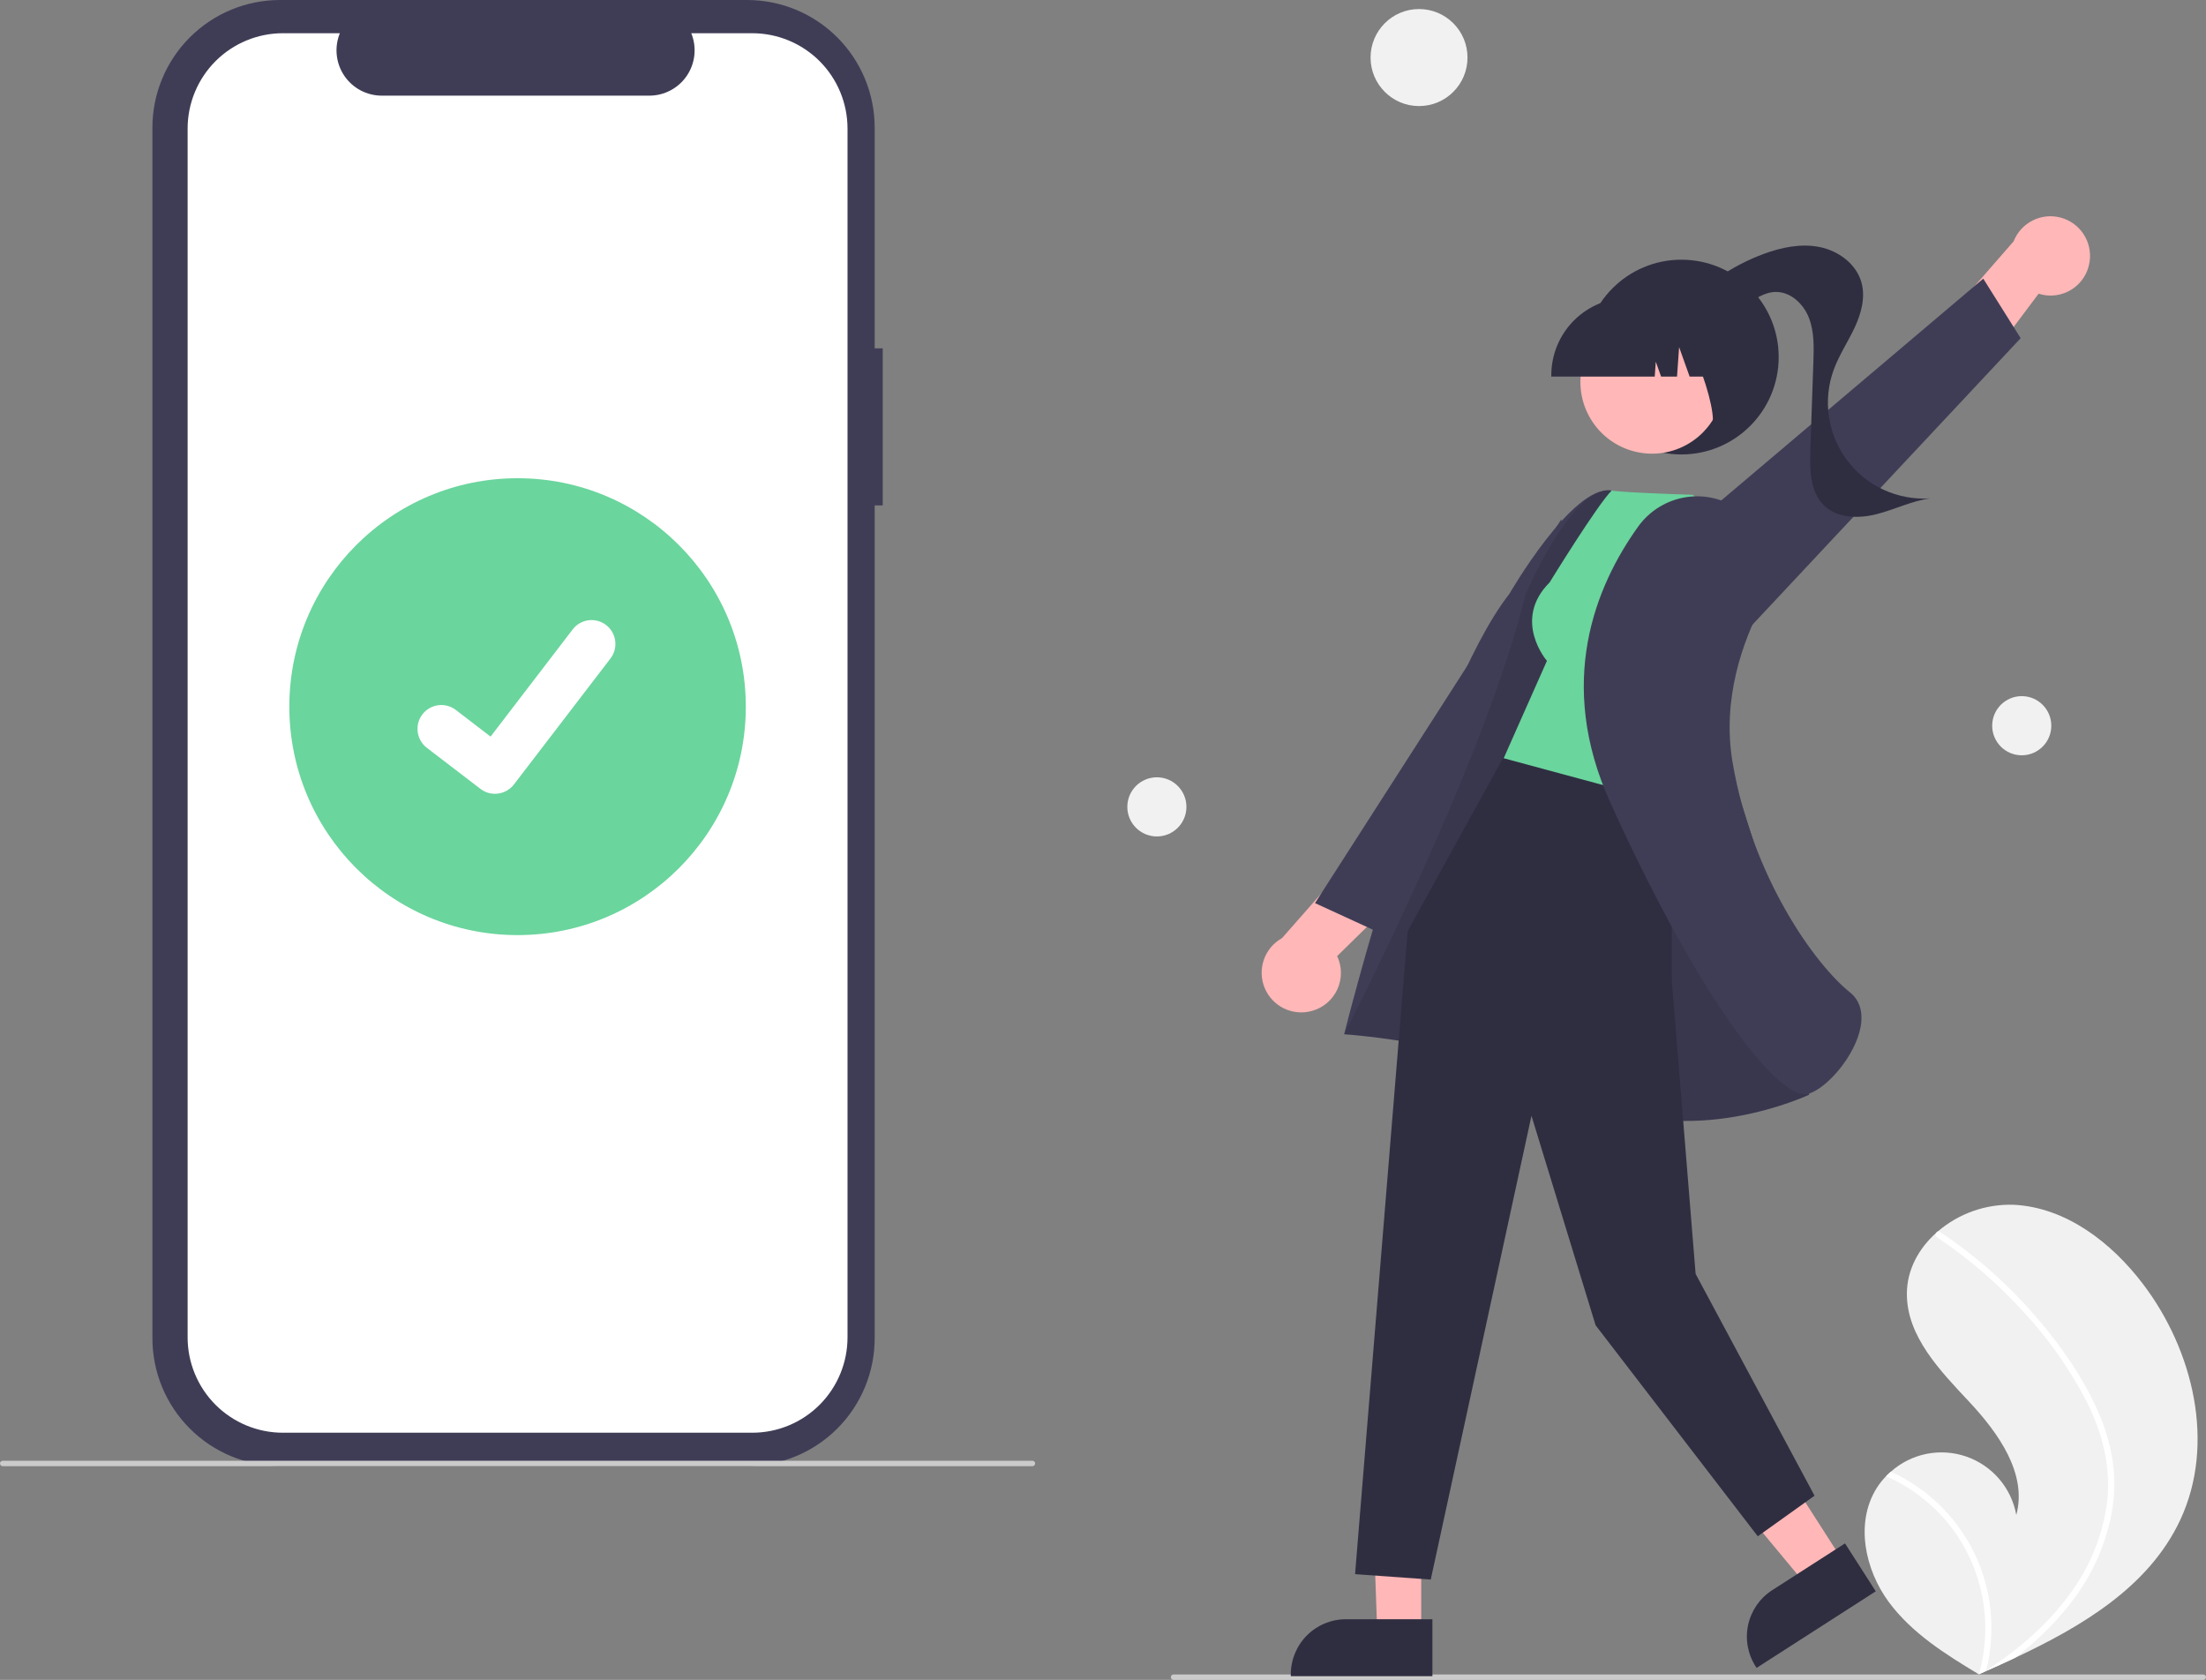 <svg width="260" height="198" viewBox="0 0 260 198" fill="none" xmlns="http://www.w3.org/2000/svg">
<rect x="0" y="0" width="260" height="198" fill="#808080" stroke="none"/>
<g clip-path="url(#clip0_1_2001)">
<path d="M104.039 41.061H103.091V15.053C103.091 13.076 102.702 11.119 101.946 9.292C101.19 7.466 100.082 5.807 98.686 4.409C97.29 3.011 95.632 1.902 93.807 1.146C91.983 0.389 90.027 1.67486e-06 88.052 0H33.002C29.014 -7.61054e-06 25.188 1.586 22.368 4.409C19.548 7.232 17.963 11.06 17.963 15.053V157.734C17.963 159.711 18.352 161.668 19.108 163.495C19.864 165.321 20.972 166.98 22.368 168.378C23.765 169.776 25.422 170.885 27.247 171.641C29.072 172.398 31.027 172.787 33.002 172.787H88.052C92.04 172.787 95.866 171.201 98.686 168.378C101.506 165.555 103.091 161.727 103.091 157.734V59.574H104.039V41.061Z" fill="#3F3D56"/>
<path d="M88.659 3.916H81.473C81.803 4.727 81.929 5.607 81.84 6.478C81.751 7.349 81.449 8.185 80.961 8.912C80.473 9.639 79.814 10.235 79.041 10.646C78.269 11.058 77.408 11.274 76.533 11.274H44.995C44.12 11.274 43.259 11.058 42.486 10.646C41.714 10.235 41.055 9.639 40.567 8.912C40.079 8.185 39.777 7.349 39.688 6.478C39.599 5.607 39.725 4.727 40.055 3.916H33.343C31.869 3.916 30.408 4.207 29.046 4.772C27.683 5.337 26.445 6.165 25.402 7.209C24.359 8.252 23.532 9.492 22.968 10.856C22.403 12.219 22.113 13.681 22.113 15.157V157.63C22.113 159.106 22.403 160.568 22.968 161.931C23.532 163.295 24.359 164.535 25.402 165.578C26.445 166.622 27.683 167.45 29.046 168.015C30.408 168.58 31.869 168.871 33.343 168.871H88.659C90.133 168.871 91.594 168.58 92.956 168.015C94.319 167.45 95.557 166.622 96.6 165.578C97.643 164.535 98.47 163.295 99.034 161.931C99.599 160.568 99.889 159.106 99.889 157.63V15.157C99.889 13.681 99.599 12.219 99.034 10.856C98.47 9.492 97.643 8.252 96.6 7.209C95.557 6.165 94.319 5.337 92.956 4.772C91.594 4.207 90.133 3.916 88.659 3.916Z" fill="white"/>
<path d="M121.684 172.812H0.319C0.234 172.812 0.153 172.778 0.093 172.718C0.034 172.658 0 172.577 0 172.493C0 172.408 0.034 172.327 0.093 172.267C0.153 172.207 0.234 172.174 0.319 172.174H121.684C121.768 172.174 121.849 172.207 121.909 172.267C121.969 172.327 122.002 172.408 122.002 172.493C122.002 172.577 121.969 172.658 121.909 172.718C121.849 172.778 121.768 172.812 121.684 172.812Z" fill="#CBCBCB"/>
<path d="M61.001 110.217C75.857 110.217 87.901 98.162 87.901 83.292C87.901 68.422 75.857 56.367 61.001 56.367C46.145 56.367 34.101 68.422 34.101 83.292C34.101 98.162 46.145 110.217 61.001 110.217Z" fill="#6AD59D"/>
<path d="M58.335 93.563C57.73 93.564 57.141 93.368 56.657 93.005L56.627 92.982L50.305 88.142C50.012 87.917 49.767 87.637 49.582 87.317C49.398 86.997 49.278 86.644 49.229 86.278C49.181 85.912 49.205 85.54 49.3 85.183C49.396 84.827 49.56 84.492 49.785 84.199C50.009 83.906 50.289 83.66 50.609 83.475C50.928 83.29 51.281 83.171 51.647 83.122C52.012 83.074 52.384 83.098 52.74 83.193C53.097 83.289 53.431 83.454 53.724 83.678L57.819 86.821L67.495 74.186C67.719 73.893 67.999 73.647 68.318 73.462C68.637 73.278 68.99 73.158 69.356 73.109C69.721 73.061 70.093 73.085 70.449 73.181C70.805 73.276 71.139 73.441 71.432 73.665L71.433 73.666L71.373 73.749L71.434 73.666C72.025 74.12 72.411 74.79 72.508 75.529C72.606 76.268 72.406 77.016 71.954 77.608L60.572 92.463C60.309 92.805 59.971 93.082 59.583 93.272C59.196 93.463 58.77 93.561 58.338 93.56L58.335 93.563Z" fill="white"/>
<path d="M221.147 175.458C221.474 174.928 221.86 174.437 222.296 173.993C222.476 173.806 222.665 173.63 222.861 173.459C224.05 172.4 225.5 171.676 227.061 171.363C228.623 171.05 230.239 171.16 231.744 171.679C233.25 172.199 234.589 173.111 235.626 174.32C236.662 175.53 237.358 176.995 237.642 178.563C238.956 173.7 235.536 168.91 232.097 165.23C228.657 161.552 224.725 157.517 224.745 152.477C224.755 149.673 226.125 147.171 228.195 145.316C228.259 145.26 228.322 145.204 228.387 145.15C230.889 143.004 234.107 141.881 237.398 142.006C243.514 142.334 248.854 146.448 252.563 151.328C258.532 159.181 261.147 170.203 256.969 179.141C253.293 187.003 245.454 191.671 237.453 195.424C236.336 195.948 235.221 196.457 234.108 196.949C234.101 196.951 234.093 196.956 234.085 196.958C234.032 196.982 233.978 197.006 233.928 197.03C233.698 197.131 233.469 197.233 233.241 197.333L233.346 197.402L233.675 197.615C233.561 197.546 233.448 197.479 233.334 197.41C233.3 197.389 233.265 197.369 233.231 197.348C229.301 194.988 225.317 192.491 222.602 188.807C219.787 184.982 218.655 179.502 221.147 175.458Z" fill="#F1F1F1"/>
<path d="M247.364 166.574C248.234 168.555 248.811 170.653 249.077 172.801C249.285 174.716 249.207 176.652 248.844 178.544C248.063 182.432 246.362 186.076 243.882 189.169C242.011 191.516 239.851 193.618 237.453 195.424C236.336 195.948 235.221 196.457 234.108 196.949C234.101 196.951 234.093 196.956 234.085 196.958C234.032 196.982 233.978 197.006 233.928 197.03C233.698 197.131 233.469 197.233 233.241 197.333L233.346 197.402L233.675 197.615C233.561 197.546 233.448 197.479 233.334 197.41C233.3 197.389 233.265 197.369 233.231 197.348C234.096 194.32 234.223 191.129 233.602 188.042C232.98 184.955 231.629 182.062 229.661 179.606C227.682 177.18 225.158 175.257 222.296 173.993C222.476 173.806 222.665 173.63 222.861 173.459C223.964 173.966 225.019 174.569 226.016 175.262C229.579 177.728 232.255 181.276 233.647 185.382C234.89 189.107 235.046 193.11 234.095 196.92C234.292 196.791 234.49 196.659 234.683 196.527C238.343 194.056 241.717 191.089 244.258 187.449C246.45 184.374 247.853 180.806 248.343 177.06C248.83 172.968 247.807 168.944 245.982 165.293C243.966 161.387 241.427 157.775 238.433 154.558C235.427 151.252 232.028 148.326 228.311 145.847C228.228 145.79 228.169 145.703 228.147 145.605C228.125 145.506 228.142 145.403 228.195 145.316C228.234 145.237 228.304 145.177 228.387 145.15C228.43 145.139 228.474 145.138 228.517 145.146C228.56 145.155 228.601 145.173 228.636 145.2C229.095 145.506 229.549 145.815 229.999 146.134C233.741 148.786 237.14 151.894 240.117 155.385C242.994 158.751 245.612 162.49 247.364 166.574Z" fill="white"/>
<path d="M167.248 12.502C170.404 12.502 172.961 9.942 172.961 6.784C172.961 3.626 170.404 1.066 167.248 1.066C164.093 1.066 161.536 3.626 161.536 6.784C161.536 9.942 164.093 12.502 167.248 12.502Z" fill="#F1F1F1"/>
<path d="M238.284 89.024C240.207 89.024 241.767 87.463 241.767 85.537C241.767 83.612 240.207 82.051 238.284 82.051C236.36 82.051 234.801 83.612 234.801 85.537C234.801 87.463 236.36 89.024 238.284 89.024Z" fill="#F1F1F1"/>
<path d="M136.35 98.589C138.273 98.589 139.833 97.028 139.833 95.103C139.833 93.177 138.273 91.617 136.35 91.617C134.426 91.617 132.867 93.177 132.867 95.103C132.867 97.028 134.426 98.589 136.35 98.589Z" fill="#F1F1F1"/>
<path d="M138.317 198H259.682C259.766 198 259.847 197.966 259.907 197.907C259.967 197.847 260 197.766 260 197.681C260 197.597 259.967 197.515 259.907 197.456C259.847 197.396 259.766 197.362 259.682 197.362H138.317C138.232 197.362 138.151 197.396 138.091 197.456C138.032 197.515 137.998 197.597 137.998 197.681C137.998 197.766 138.032 197.847 138.091 197.907C138.151 197.966 138.232 198 138.317 198Z" fill="#CBCBCB"/>
<path d="M246.288 30.811C246.448 29.679 246.186 28.527 245.554 27.574C244.922 26.622 243.962 25.934 242.858 25.643C241.753 25.351 240.579 25.475 239.56 25.991C238.54 26.507 237.745 27.38 237.326 28.443L227.477 39.745L230.367 47.823L240.271 34.618C240.918 34.825 241.601 34.888 242.275 34.802C242.948 34.716 243.594 34.484 244.168 34.121C244.741 33.758 245.228 33.273 245.595 32.702C245.961 32.13 246.198 31.484 246.288 30.811Z" fill="#FFB7B7"/>
<path d="M205.465 74.784L238.157 39.861L233.747 32.844L192.743 67.555L205.465 74.784Z" fill="#3F3D56"/>
<path d="M198.168 53.565C204.502 53.565 209.636 48.426 209.636 42.087C209.636 35.748 204.502 30.609 198.168 30.609C191.835 30.609 186.701 35.748 186.701 42.087C186.701 48.426 191.835 53.565 198.168 53.565Z" fill="#2F2E41"/>
<path d="M199.09 35.603C201.557 33.098 204.544 31.165 207.838 29.94C209.953 29.156 212.254 28.672 214.465 29.117C216.676 29.562 218.767 31.093 219.384 33.264C219.888 35.04 219.367 36.952 218.585 38.623C217.802 40.294 216.757 41.844 216.124 43.578C215.478 45.346 215.284 47.249 215.559 49.112C215.834 50.975 216.57 52.74 217.699 54.246C218.828 55.753 220.315 56.953 222.026 57.738C223.736 58.523 225.615 58.868 227.493 58.742C225.32 59.034 223.318 60.056 221.195 60.599C219.071 61.143 216.565 61.106 214.987 59.584C213.318 57.973 213.285 55.354 213.365 53.034C213.485 49.586 213.605 46.138 213.725 42.689C213.786 40.931 213.839 39.116 213.205 37.475C212.571 35.833 211.066 34.396 209.308 34.411C207.975 34.422 206.796 35.23 205.728 36.027C204.659 36.824 203.528 37.673 202.201 37.792C200.874 37.91 199.359 36.928 199.458 35.598L199.09 35.603Z" fill="#2F2E41"/>
<path d="M154.614 119.158C153.513 119.464 152.338 119.355 151.312 118.852C150.286 118.349 149.48 117.487 149.046 116.429C148.613 115.371 148.582 114.19 148.96 113.111C149.338 112.032 150.099 111.129 151.097 110.573L161.004 99.323L169.384 101.135L157.598 112.69C157.888 113.304 158.04 113.974 158.042 114.654C158.045 115.333 157.899 116.004 157.615 116.621C157.33 117.238 156.914 117.785 156.396 118.223C155.877 118.661 155.269 118.98 154.614 119.158H154.614Z" fill="#FFB7B7"/>
<path d="M187.207 78.883L162.515 109.906L154.989 106.447L184.011 61.221L187.207 78.883Z" fill="#3F3D56"/>
<path d="M167.505 172.56L161.621 172.468L162.328 192.544H167.504L167.505 172.56Z" fill="#FFB7B7"/>
<path d="M168.825 190.852L158.631 190.852H158.631C156.908 190.852 155.255 191.537 154.037 192.756C152.819 193.976 152.134 195.63 152.134 197.354V197.565L168.824 197.566L168.825 190.852Z" fill="#2F2E41"/>
<path d="M206.469 167.235L200.04 171.366L212.899 186.851L217.255 184.052L206.469 167.235Z" fill="#FFB7B7"/>
<path d="M217.453 181.914L208.875 187.427L208.875 187.427C207.425 188.359 206.404 189.829 206.037 191.513C205.67 193.198 205.987 194.96 206.918 196.411L207.032 196.589L221.077 187.564L217.453 181.914Z" fill="#2F2E41"/>
<path d="M208.759 105.932C208.759 105.932 194.475 58.447 189.885 57.806C185.295 57.164 177.899 69.99 177.899 69.99C168.31 82.236 158.422 121.904 158.422 121.904C158.422 121.904 174.905 122.936 186.955 129.353C199.004 135.77 213.224 129.028 213.224 129.028L208.759 105.932Z" fill="#3F3D56"/>
<path opacity="0.1" d="M208.759 105.932C208.759 105.932 194.475 58.447 189.885 57.806C185.295 57.164 179.777 70.12 179.777 70.12C174.999 89.888 158.422 121.904 158.422 121.904C158.422 121.904 174.905 122.936 186.955 129.353C199.004 135.77 213.224 129.028 213.224 129.028L208.759 105.932Z" fill="black"/>
<path d="M197.041 91.725V115.585L199.846 150.149L213.862 176.294L207.172 181.076L188.06 156.207L180.5 131.513L168.629 186.178L159.709 185.54L165.904 109.748L177.658 88.415L197.041 91.725Z" fill="#2F2E41"/>
<path d="M182.639 68.646C178.18 73.11 182.321 77.893 182.321 77.893L177.224 89.371L197.292 94.791L204.305 63.424L199.527 58.323C189.971 58.004 189.966 57.806 189.966 57.806C188.292 59.446 182.639 68.646 182.639 68.646Z" fill="#6AD59D"/>
<path d="M205.113 60.175C204.202 59.501 203.166 59.016 202.066 58.746C200.965 58.476 199.823 58.427 198.703 58.602C197.584 58.778 196.511 59.174 195.545 59.767C194.58 60.361 193.742 61.14 193.08 62.06C188.035 69.091 183.37 80.445 189.797 94.605C200.118 117.341 209.099 128.98 212.75 128.979C212.909 128.98 213.068 128.955 213.219 128.905C215.467 128.142 218.716 124.336 219.304 120.981C219.515 119.781 219.465 118.108 218.03 116.96C213.91 113.661 206.512 103.39 204.205 89.87C202.93 82.4 205.403 75.595 207.702 71.202C208.673 69.384 208.957 67.277 208.502 65.267C208.047 63.257 206.883 61.478 205.224 60.256L205.113 60.175Z" fill="#3F3D56"/>
<path d="M198.758 52.438C202.849 50.199 204.352 45.066 202.116 40.971C199.88 36.876 194.751 35.371 190.66 37.61C186.569 39.848 185.066 44.982 187.302 49.077C189.538 53.171 194.667 54.676 198.758 52.438Z" fill="#FFB7B7"/>
<path d="M182.837 44.385H195.027L195.152 42.633L195.777 44.385H197.654L197.901 40.913L199.14 44.385H202.772V44.213C202.769 41.796 201.808 39.479 200.101 37.77C198.394 36.061 196.079 35.099 193.664 35.097H191.945C189.531 35.099 187.216 36.061 185.508 37.77C183.801 39.479 182.84 41.796 182.837 44.213V44.385Z" fill="#2F2E41"/>
<path d="M200.93 50.681L206.132 48.992V36.348H196.307L196.55 36.591C199.934 39.974 203.698 51.977 200.93 50.681Z" fill="#2F2E41"/>
</g>
<defs>
<clipPath id="clip0_1_2001">
<rect width="260" height="198" fill="white"/>
</clipPath>
</defs>
</svg>
